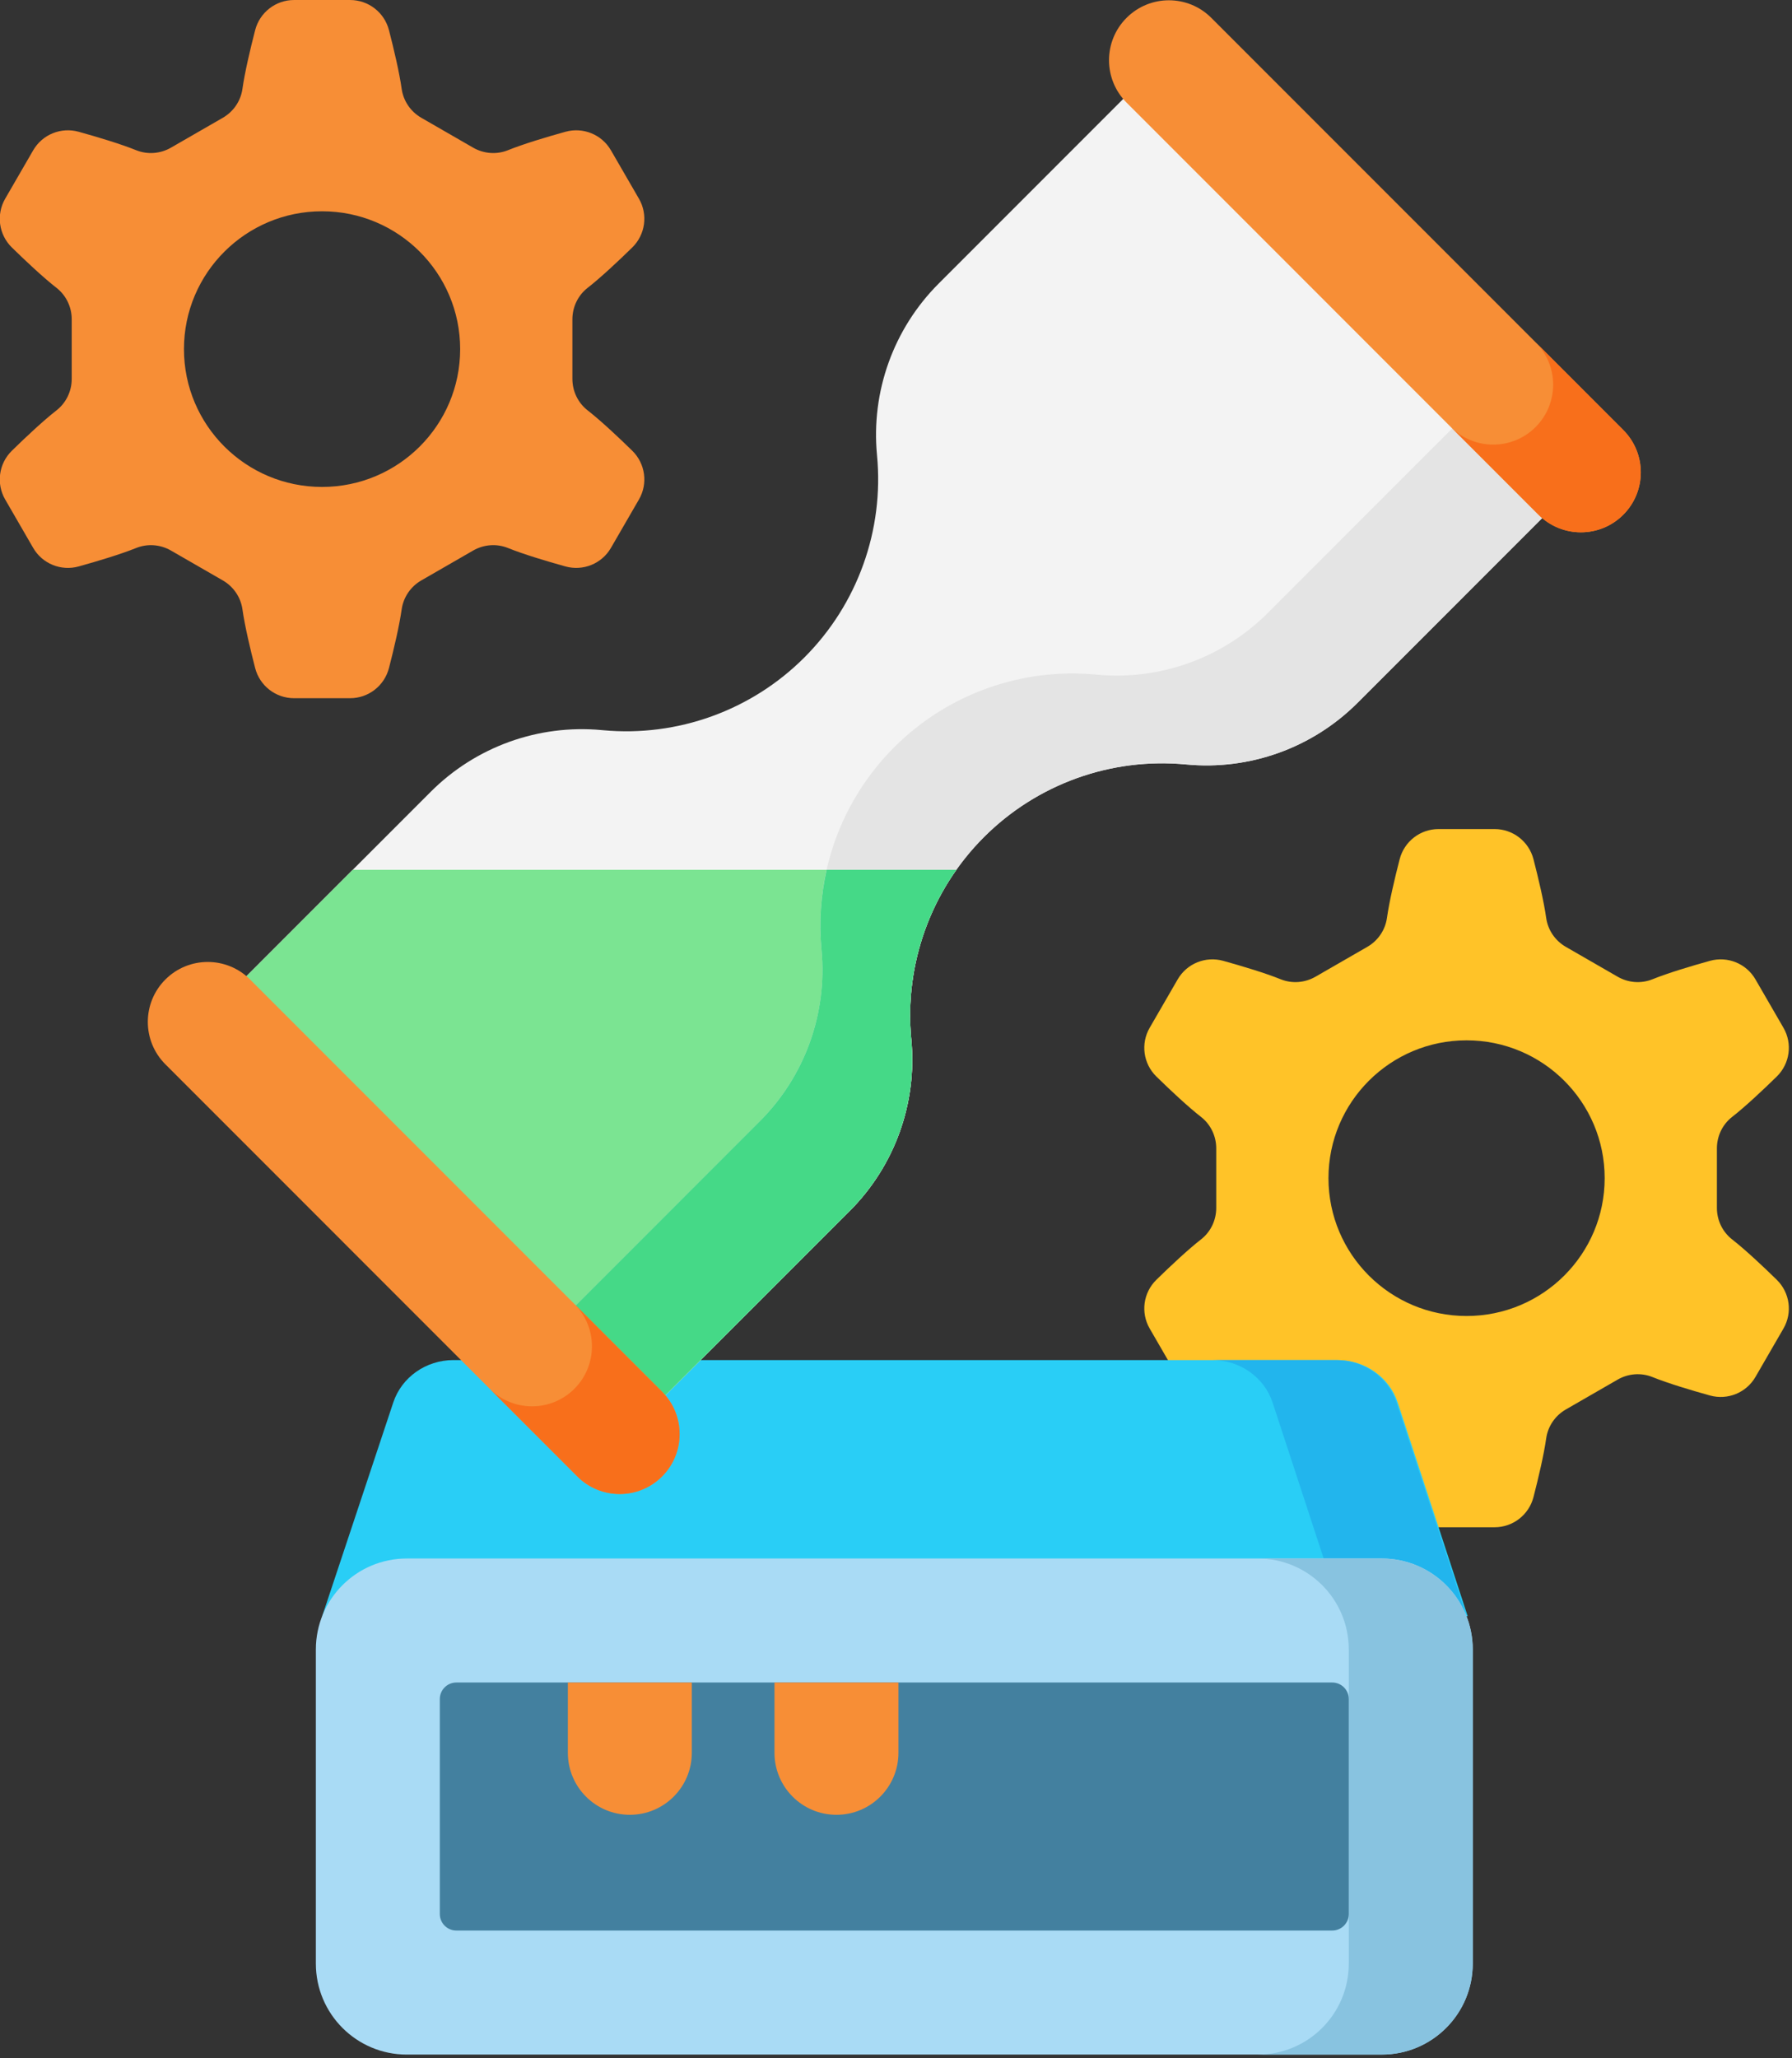 <?xml version="1.0" encoding="UTF-8"?>
<svg width="130" height="149.24" enable-background="new 0 0 512 512" version="1.1" viewBox="0 0 130 149.24" xmlns="http://www.w3.org/2000/svg" xmlns:cc="http://creativecommons.org/ns#" xmlns:dc="http://purl.org/dc/elements/1.1/" xmlns:rdf="http://www.w3.org/1999/02/22-rdf-syntax-ns#">
 <rect x="0" y="0" width="130" height="149.24" fill="#333333" stroke="none"/>
 <g transform="matrix(.291 0 0 .291 -9.619 0)">
  <path d="m418.51 358.45c-0.573 4.068-1.944 9.893-3.167 14.627-1.143 4.422-5.122 7.514-9.689 7.514h-13.983c-4.566 0-8.546-3.092-9.689-7.514-1.223-4.734-2.594-10.559-3.167-14.627-0.427-3.031-2.247-5.684-4.899-7.211l-12.92-7.442c-2.649-1.526-5.853-1.774-8.688-0.63-3.825 1.543-9.591 3.278-14.323 4.591-4.395 1.219-9.056-0.676-11.341-4.624l-6.982-12.065c-2.287-3.952-1.597-8.945 1.665-12.139 3.501-3.428 7.879-7.531 11.125-10.06 2.412-1.88 3.802-4.78 3.802-7.839v-14.865c0-3.059-1.39-5.959-3.802-7.839-3.246-2.53-7.624-6.633-11.125-10.06-3.262-3.194-3.952-8.187-1.665-12.139l6.982-12.065c2.284-3.948 6.946-5.843 11.341-4.624 4.732 1.312 10.498 3.048 14.323 4.591 2.835 1.144 6.039 0.896 8.688-0.63l12.92-7.442c2.652-1.527 4.472-4.181 4.899-7.211 0.573-4.067 1.944-9.893 3.167-14.627 1.143-4.422 5.122-7.514 9.689-7.514h13.983c4.566 0 8.546 3.092 9.689 7.514 1.223 4.734 2.594 10.559 3.167 14.627 0.427 3.031 2.247 5.684 4.899 7.211l12.92 7.442c2.649 1.526 5.853 1.774 8.688 0.63 3.825-1.543 9.591-3.278 14.323-4.591 4.395-1.219 9.056 0.676 11.341 4.624l6.982 12.065c2.287 3.952 1.597 8.945-1.665 12.139-3.501 3.428-7.879 7.531-11.125 10.06-2.412 1.88-3.802 4.78-3.802 7.839v14.865c0 3.059 1.39 5.959 3.802 7.839 3.246 2.53 7.624 6.633 11.125 10.06 3.262 3.194 3.952 8.187 1.665 12.139l-6.982 12.065c-2.284 3.948-6.946 5.842-11.341 4.624-4.732-1.312-10.498-3.048-14.323-4.591-2.835-1.144-6.039-0.896-8.688 0.63l-12.92 7.442c-2.652 1.527-4.472 4.181-4.899 7.211zm14.58-64.852c0-18.97-15.414-34.348-34.427-34.348s-34.427 15.378-34.427 34.348 15.414 34.348 34.427 34.348 34.427-15.378 34.427-34.348z" fill="#ffc328"/>
  <path d="m133.19 151.85c-0.573 4.068-1.944 9.893-3.167 14.627-1.143 4.422-5.122 7.514-9.689 7.514h-13.983c-4.567 0-8.546-3.092-9.689-7.514-1.223-4.734-2.594-10.559-3.167-14.627-0.427-3.031-2.247-5.684-4.899-7.211l-12.92-7.442c-2.649-1.526-5.853-1.774-8.688-0.63-3.825 1.543-9.591 3.278-14.323 4.591-4.395 1.219-9.056-0.676-11.341-4.624l-6.982-12.065c-2.287-3.952-1.597-8.945 1.665-12.139 3.501-3.428 7.879-7.531 11.125-10.06 2.412-1.88 3.802-4.78 3.802-7.839v-14.866c0-3.059-1.39-5.959-3.802-7.839-3.246-2.53-7.624-6.633-11.125-10.06-3.262-3.194-3.952-8.187-1.665-12.139l6.982-12.065c2.284-3.948 6.946-5.843 11.341-4.624 4.732 1.312 10.498 3.048 14.323 4.591 2.835 1.144 6.039 0.896 8.688-0.63l12.92-7.442c2.652-1.527 4.472-4.181 4.899-7.211 0.573-4.067 1.944-9.893 3.167-14.627 1.143-4.423 5.123-7.515 9.689-7.515h13.983c4.567 0 8.546 3.092 9.689 7.514 1.223 4.734 2.594 10.559 3.167 14.627 0.427 3.031 2.247 5.684 4.899 7.211l12.92 7.442c2.649 1.526 5.853 1.774 8.688 0.63 3.825-1.543 9.591-3.278 14.323-4.591 4.395-1.219 9.056 0.676 11.341 4.624l6.982 12.065c2.287 3.952 1.597 8.945-1.665 12.139-3.501 3.428-7.879 7.531-11.125 10.06-2.412 1.88-3.802 4.78-3.802 7.839v14.865c0 3.059 1.39 5.959 3.802 7.839 3.246 2.53 7.624 6.633 11.125 10.06 3.262 3.194 3.952 8.187 1.665 12.139l-6.982 12.065c-2.284 3.948-6.946 5.842-11.341 4.624-4.732-1.312-10.498-3.048-14.323-4.591-2.835-1.144-6.039-0.896-8.688 0.63l-12.92 7.442c-2.651 1.529-4.471 4.182-4.899 7.213zm14.58-64.853c0-18.97-15.414-34.348-34.427-34.348s-34.428 15.379-34.428 34.348 15.414 34.348 34.427 34.348 34.428-15.378 34.428-34.348z" fill="#f78e36"/>
  <path d="m398.95 402.77h-285.58l17.727-53.281c2.101-6.294 8.158-10.559 14.987-10.559h220.42c6.829 0 12.886 4.265 14.987 10.559z" fill="#29cef6"/>
  <path d="m381.2 349.49c-2.101-6.294-8.158-10.559-14.987-10.559h-30.901c6.829 0 12.886 4.265 14.987 10.559l17.459 53.281h30.901z" fill="#22b5ed"/>
  <path d="m377.54 512h-243.08c-12.516 0-22.662-10.146-22.662-22.662v-78.297c0-12.516 10.146-22.662 22.662-22.662h243.08c12.516 0 22.662 10.146 22.662 22.662v78.297c0 12.516-10.146 22.662-22.662 22.662z" fill="#a9dbf5"/>
  <path d="m377.54 388.38h-30.901c12.515 0 22.661 10.147 22.661 22.664v78.294c0 12.517-10.145 22.664-22.661 22.664h30.901c12.515 0 22.661-10.147 22.661-22.664v-78.294c-1e-3 -12.517-10.146-22.664-22.661-22.664z" fill="#88c3e0"/>
  <path d="m142.7 476.97v-53.57c0-2.276 1.845-4.12 4.12-4.12h218.36c2.276 0 4.12 1.845 4.12 4.12v53.57c0 2.276-1.845 4.12-4.12 4.12h-218.36c-2.276 1e-3 -4.121-1.844-4.121-4.12z" fill="#43809f"/>
  <path d="m190.07 452.25c-8.533 0-15.45-6.917-15.45-15.45v-17.515h30.901v17.515c-1e-3 8.532-6.918 15.45-15.451 15.45z" fill="#f78e36"/>
  <path d="m241.58 452.25c-8.533 0-15.45-6.917-15.45-15.45v-17.515h30.901v17.515c-1e-3 8.532-6.918 15.45-15.451 15.45z" fill="#f78e36"/>
  <path d="m278.34 208.61c-13.206 13.208-19.848 31.609-18.125 50.207l0.034 0.369c1.462 15.775-4.172 31.382-15.373 42.584l-48.555 48.563-104.44-104.46 48.555-48.563c11.2-11.202 26.805-16.837 42.577-15.375l0.369 0.034c18.596 1.724 36.994-4.92 50.199-18.128 13.255-13.257 19.896-31.744 18.106-50.406-1.518-15.829 4.115-31.509 15.357-42.753l48.642-48.65 104.44 104.46-48.642 48.65c-11.242 11.244-26.92 16.877-42.746 15.359-18.659-1.789-37.142 4.852-50.398 18.109z" fill="#f3f3f3"/>
  <path d="m120.99 216.76-29.113 29.118 104.44 104.46 48.556-48.563c11.2-11.202 16.835-26.809 15.373-42.584l-0.034-0.369c-1.393-15.029 2.683-29.927 11.265-42.062h-150.49z" fill="#7be492"/>
  <path d="m328.74 190.5c15.827 1.518 31.504-4.115 42.746-15.359l48.642-48.65-22.381-22.384-48.642 48.65c-11.242 11.244-26.92 16.877-42.746 15.359-18.66-1.79-37.143 4.852-50.399 18.109-13.206 13.208-19.848 31.609-18.125 50.207l0.034 0.369c1.462 15.775-4.173 31.382-15.373 42.584l-48.556 48.563 22.381 22.384 48.556-48.563c11.2-11.202 16.834-26.809 15.373-42.584l-0.034-0.369c-1.724-18.599 4.919-37 18.125-50.207 13.256-13.257 31.739-19.898 50.399-18.109z" fill="#e4e4e4"/>
  <path d="m244.87 301.77c11.2-11.202 16.835-26.809 15.373-42.584l-0.034-0.369c-1.393-15.029 2.683-29.927 11.265-42.062h-32.342c-1.447 6.382-1.921 13.015-1.304 19.678l0.034 0.369c1.462 15.775-4.172 31.382-15.373 42.584l-48.556 48.563 22.381 22.384z" fill="#45d987"/>
  <path d="m416.6 128.28-102.7-102.71c-5.833-5.833-5.833-15.291 0-21.125 5.833-5.833 15.289-5.833 21.122 0l102.7 102.71c5.833 5.834 5.833 15.291 0 21.125-5.833 5.833-15.289 5.833-21.122 0z" fill="#f78e36"/>
  <path d="m437.72 107.15-21.85-21.853c5.833 5.833 5.833 15.291 0 21.125-5.833 5.833-15.289 5.833-21.122 0l21.85 21.853c5.833 5.833 15.289 5.833 21.122 0 5.833-5.834 5.832-15.292 0-21.125z" fill="#f86f1b"/>
  <path d="m176.98 367.93-102.7-102.71c-5.833-5.833-5.833-15.291 0-21.125 5.833-5.833 15.289-5.833 21.122 0l102.7 102.71c5.833 5.833 5.833 15.291 0 21.125-5.832 5.833-15.289 5.833-21.121 0z" fill="#f78e36"/>
  <path d="m198.1 346.81-21.85-21.853c5.833 5.833 5.833 15.291 0 21.125-5.833 5.833-15.289 5.833-21.122 0l21.85 21.853c5.833 5.833 15.289 5.833 21.122 0 5.833-5.834 5.833-15.292 0-21.125z" fill="#f86f1b"/>
 </g>
</svg>
